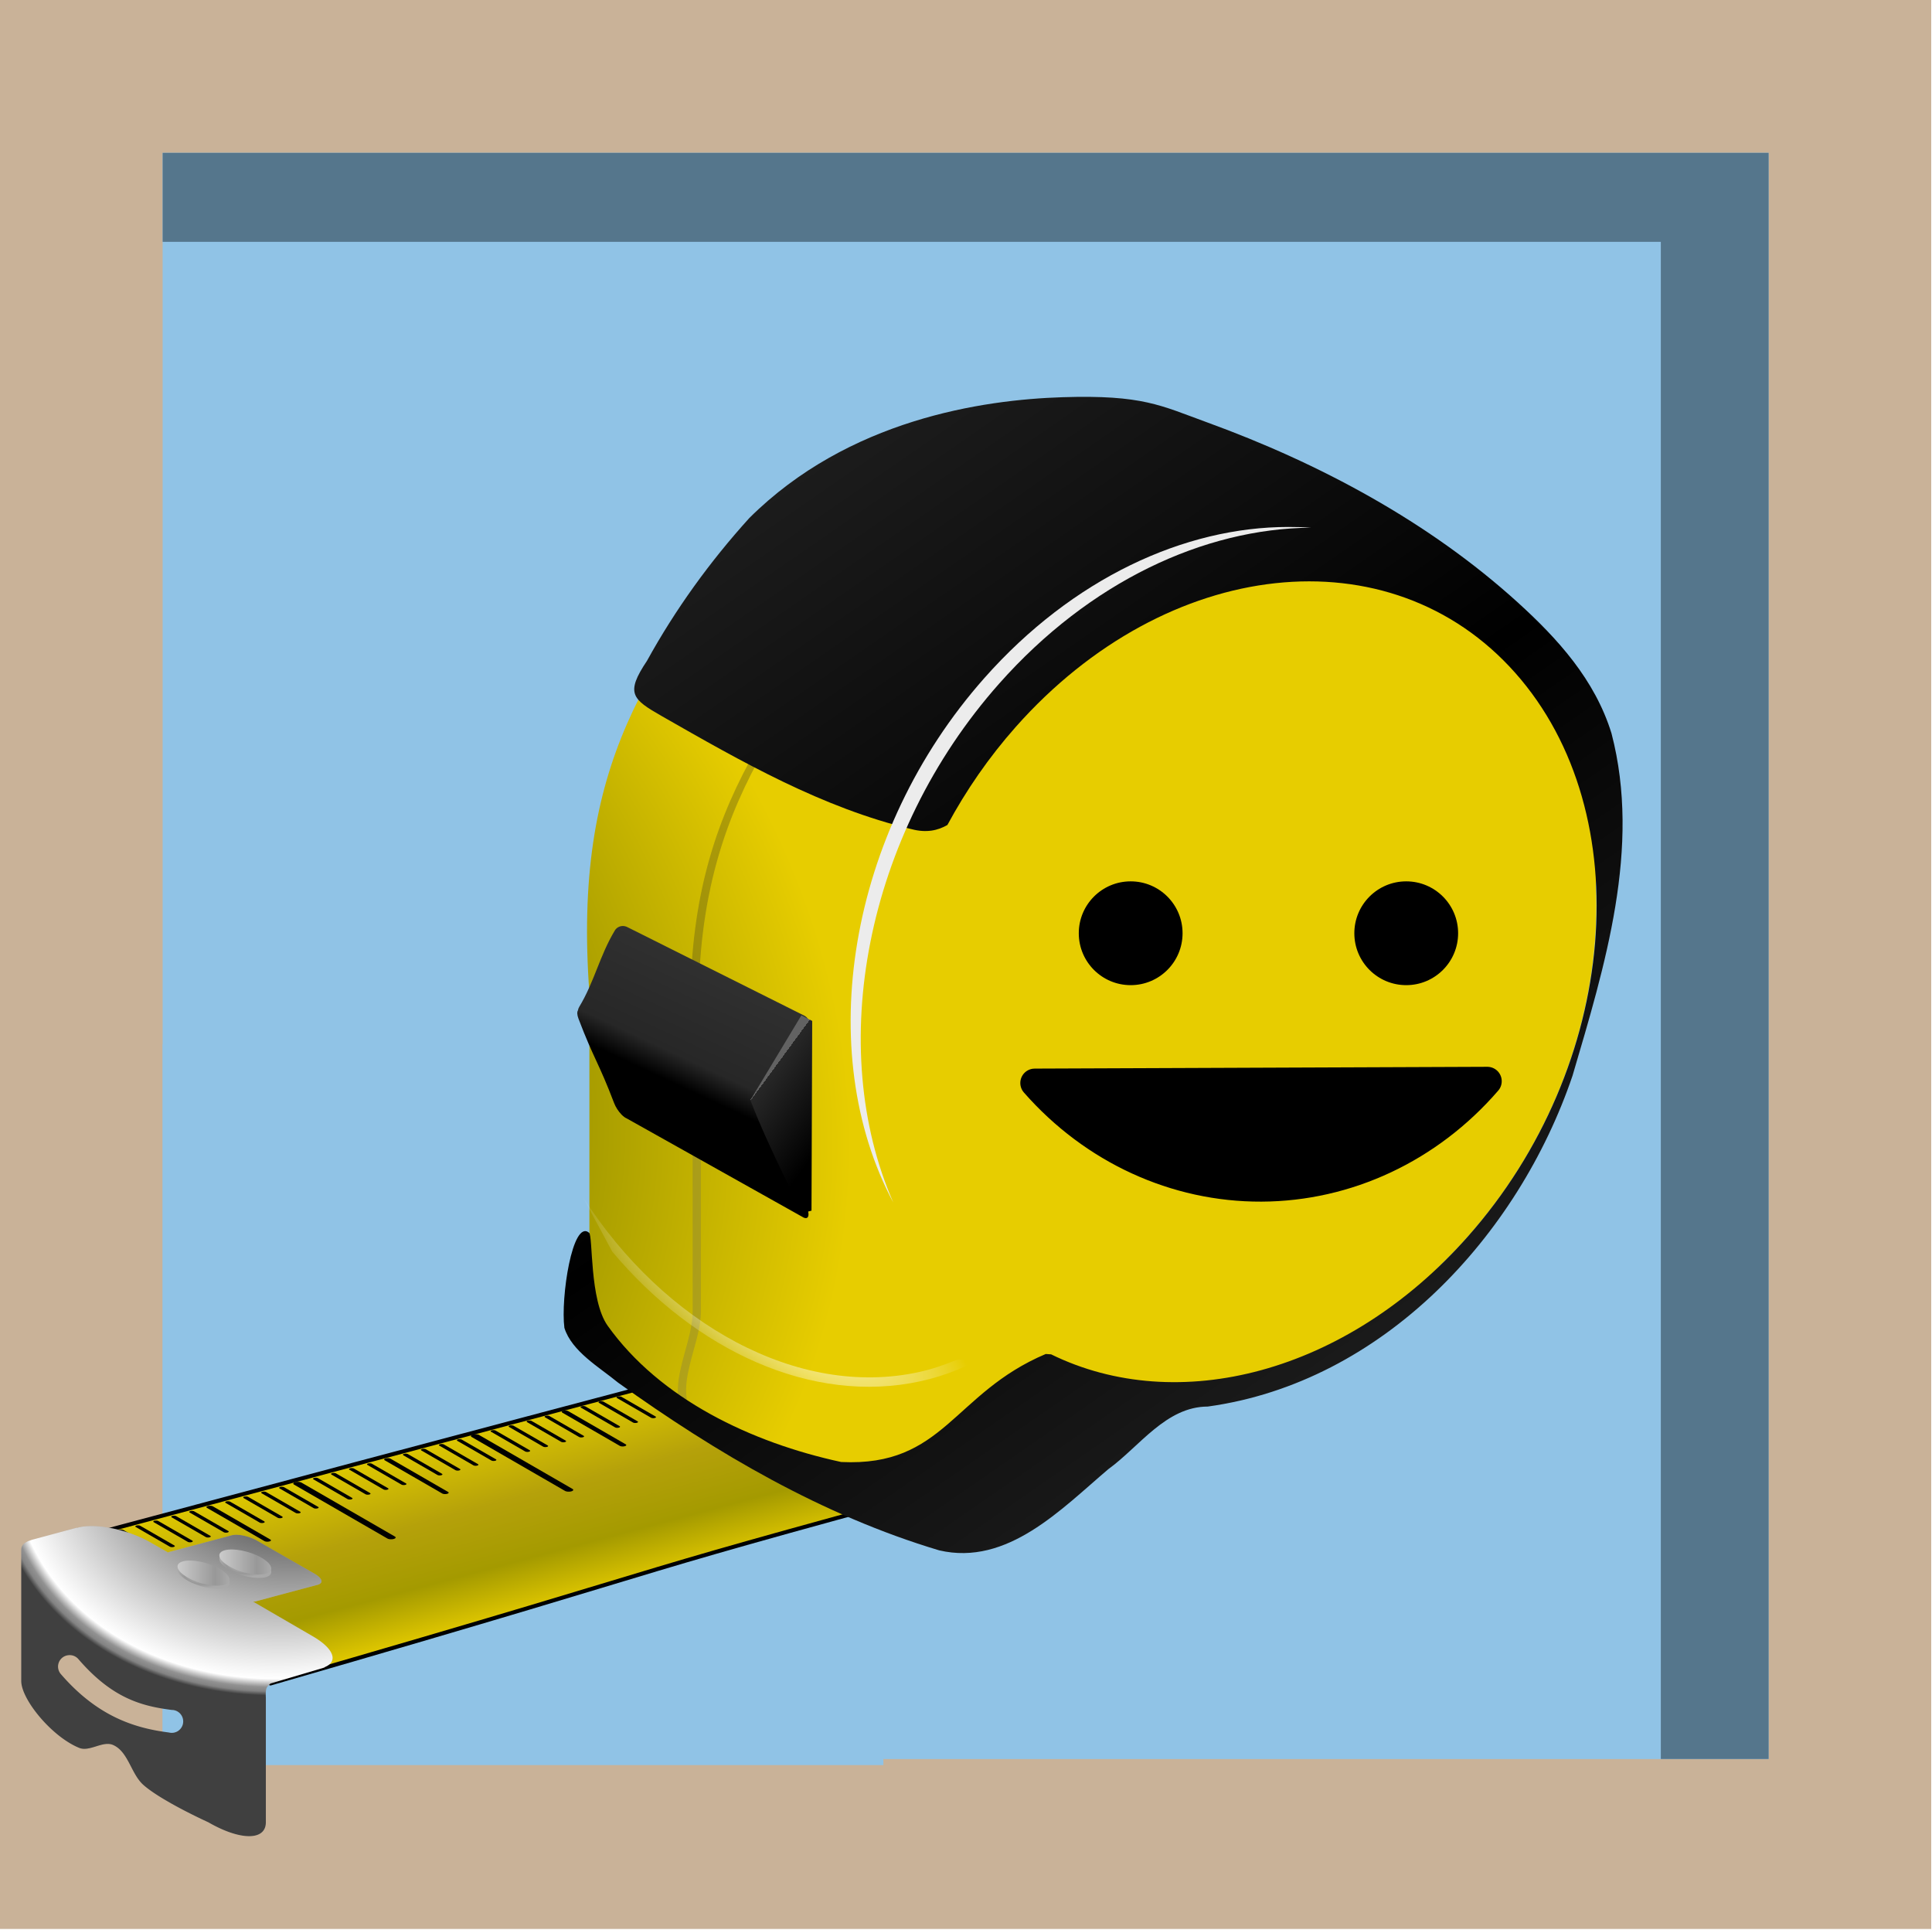 <?xml version="1.0" encoding="UTF-8" standalone="no"?>
<svg
   width="200"
   height="199.733"
   viewBox="0 0 200 199.733"
   version="1.1"
   xml:space="preserve"
   style="clip-rule:evenodd;fill-rule:evenodd;stroke-linejoin:round;stroke-miterlimit:1.414"
   id="svg12"
   sodipodi:docname="painless-panes-logo.svg"
   inkscape:version="1.3 (1:1.3+202307231459+0e150ed6c4)"
   xmlns:inkscape="http://www.inkscape.org/namespaces/inkscape"
   xmlns:sodipodi="http://sodipodi.sourceforge.net/DTD/sodipodi-0.dtd"
   xmlns:xlink="http://www.w3.org/1999/xlink"
   xmlns="http://www.w3.org/2000/svg"
   xmlns:svg="http://www.w3.org/2000/svg"><defs
   id="defs12"><linearGradient
   id="linearGradient2261"
   inkscape:collect="always"><stop
     id="stop2263"
     style="stop-color:#ffffff"
     offset="0" /><stop
     id="stop2265"
     style="stop-color:#ffffff;stop-opacity:0"
     offset="1" /></linearGradient>&#10;        &#10;    &#10;            &#10;            &#10;        &#10;                &#10;                &#10;                &#10;                &#10;                &#10;            &#10;                &#10;                &#10;                &#10;                &#10;                &#10;            &#10;                    &#10;                &#10;                    &#10;                &#10;                    &#10;                &#10;                    &#10;                &#10;                    &#10;                &#10;                    &#10;                &#10;                    &#10;                &#10;                    &#10;                <linearGradient
   id="linearGradient5539"><stop
     id="stop5541"
     style="stop-color:#000000"
     offset="0" /><stop
     id="stop5549"
     style="stop-color:#272727"
     offset="1" /><stop
     id="stop5543"
     style="stop-color:#626262"
     offset="1" /></linearGradient><linearGradient
   id="linearGradient4784"><stop
     id="stop4786"
     style="stop-color:#cccccc"
     offset="0" /><stop
     id="stop4792"
     style="stop-color:#989898"
     offset=".726" /><stop
     id="stop4788"
     style="stop-color:#a9a9a9"
     offset="1" /></linearGradient><linearGradient
   id="linearGradient4642"><stop
     id="stop4644"
     style="stop-color:#000000"
     offset="0" /><stop
     id="stop4650"
     style="stop-color:#ffffff"
     offset=".936" /><stop
     id="stop6010"
     style="stop-color:#929292"
     offset=".968" /><stop
     id="stop6012"
     style="stop-color:#838383"
     offset=".984" /><stop
     id="stop4646"
     style="stop-color:#404040"
     offset="1" /></linearGradient><filter
   id="filter7092"
   inkscape:collect="always"
   color-interpolation-filters="sRGB"
   x="-0.013"
   y="-0.011"
   width="1.026"
   height="1.022"><feGaussianBlur
     id="feGaussianBlur7094"
     stdDeviation="0.506"
     inkscape:collect="always" /></filter><filter
   id="filter9916"
   inkscape:collect="always"
   color-interpolation-filters="sRGB"
   x="-0.017"
   y="-0.009"
   width="1.033"
   height="1.019"><feGaussianBlur
     id="feGaussianBlur9918"
     stdDeviation="0.324"
     inkscape:collect="always" /></filter><filter
   id="filter9928"
   inkscape:collect="always"
   color-interpolation-filters="sRGB"
   x="-0.051"
   y="-0.015"
   width="1.102"
   height="1.031"><feGaussianBlur
     id="feGaussianBlur9930"
     stdDeviation="0.262"
     inkscape:collect="always" /></filter><filter
   id="filter4669"
   height="1.09"
   width="1.299"
   color-interpolation-filters="sRGB"
   y="-0.045"
   x="-0.149"
   inkscape:collect="always"><feGaussianBlur
     id="feGaussianBlur4671"
     stdDeviation="0.849"
     inkscape:collect="always" /></filter><filter
   id="filter4694"
   inkscape:collect="always"
   color-interpolation-filters="sRGB"
   x="-0.075"
   y="-0.051"
   width="1.151"
   height="1.103"><feGaussianBlur
     id="feGaussianBlur4696"
     stdDeviation="1.262"
     inkscape:collect="always" /></filter><linearGradient
   id="linearGradient6478"
   y2="408.53"
   gradientUnits="userSpaceOnUse"
   x2="86.029"
   gradientTransform="matrix(1.071,-0.287,1.358,0.784,-713.018,-569.966)"
   y1="372.45"
   x1="86.029"
   inkscape:collect="always"><stop
     id="stop5435"
     style="stop-color:#dec800"
     offset="0" /><stop
     id="stop4732"
     style="stop-color:#b5a10a"
     offset=".386" /><stop
     id="stop5437"
     style="stop-color:#a49a00"
     offset=".703" /><stop
     id="stop4730"
     style="stop-color:#e7cd00"
     offset="1" /></linearGradient><linearGradient
   id="linearGradient6480"
   y2="250.54"
   xlink:href="#linearGradient4642"
   spreadMethod="reflect"
   gradientUnits="userSpaceOnUse"
   x2="65.686"
   y1="242.81"
   x1="180.29"
   inkscape:collect="always"
   gradientTransform="matrix(2.361,0,0,2.361,-304.06,-867.972)" /><radialGradient
   id="radialGradient6482"
   xlink:href="#linearGradient4642"
   gradientUnits="userSpaceOnUse"
   cy="871.33"
   cx="-56.265"
   gradientTransform="matrix(2.194,-0.594,0.479,1.77,-396.987,-1891.124)"
   r="28.986"
   inkscape:collect="always" /><radialGradient
   id="radialGradient6484"
   xlink:href="#linearGradient4784"
   gradientUnits="userSpaceOnUse"
   cy="904.6"
   cx="-55.662"
   gradientTransform="matrix(1.108,0,0,0.535,-54.34,-772.344)"
   r="4.836"
   inkscape:collect="always" /><radialGradient
   id="radialGradient6486"
   xlink:href="#linearGradient4784"
   gradientUnits="userSpaceOnUse"
   cy="906.61"
   cx="-63.44"
   gradientTransform="matrix(1.108,0,0,0.535,-54.34,-771.191)"
   r="4.836"
   inkscape:collect="always" /><linearGradient
   id="linearGradient6488"
   y2="903.97"
   xlink:href="#linearGradient4784"
   gradientUnits="userSpaceOnUse"
   x2="-50.826"
   gradientTransform="matrix(1.108,0,0,1.108,-54.34,-1290.909)"
   y1="903.97"
   x1="-60.498"
   inkscape:collect="always" /><linearGradient
   id="linearGradient6490"
   y2="906.03"
   xlink:href="#linearGradient4784"
   gradientUnits="userSpaceOnUse"
   x2="-58.604"
   gradientTransform="matrix(1.108,0,0,1.108,-54.34,-1290.909)"
   y1="906.03"
   x1="-68.276"
   inkscape:collect="always" /><radialGradient
   id="radialGradient6492"
   gradientUnits="userSpaceOnUse"
   cy="121.69"
   cx="447.29"
   gradientTransform="matrix(4.12,1.292,-1.076,3.432,-1750.385,-1424.866)"
   r="44.789"
   inkscape:collect="always"><stop
     id="stop4825"
     style="stop-color:#dec800"
     offset="0" /><stop
     id="stop4827"
     style="stop-color:#b5a10a"
     offset=".57" /><stop
     id="stop4829"
     style="stop-color:#a49a00"
     offset=".7" /><stop
     id="stop4831"
     style="stop-color:#e7cd00"
     offset="1" /></radialGradient><radialGradient
   id="radialGradient6494"
   xlink:href="#linearGradient5539"
   gradientUnits="userSpaceOnUse"
   cy="92.354"
   cx="512.92"
   gradientTransform="matrix(1,0,0,1.75,0,-69.303)"
   r="24.127"
   inkscape:collect="always" /><linearGradient
   id="linearGradient6496"
   y2="611.02"
   xlink:href="#linearGradient5539"
   spreadMethod="reflect"
   gradientUnits="userSpaceOnUse"
   x2="1078.3"
   gradientTransform="matrix(1.03,0,0,1.019,-703.172,-1035.411)"
   y1="487.27"
   x1="991.68"
   inkscape:collect="always" /><linearGradient
   id="linearGradient6498"
   y2="466.42"
   gradientUnits="userSpaceOnUse"
   x2="1036.7"
   gradientTransform="matrix(1.03,0,0,1.019,-703.172,-1035.411)"
   y1="305.49"
   x1="964.84"
   inkscape:collect="always"><stop
     id="stop7037"
     style="stop-color:#000000;stop-opacity:0"
     offset="0" /><stop
     id="stop7039"
     style="stop-color:#000000;stop-opacity:0"
     offset="1" /></linearGradient><linearGradient
   id="linearGradient6502"
   y2="569.43"
   gradientUnits="userSpaceOnUse"
   x2="802.36"
   gradientTransform="matrix(1.04,0,0,1.004,-708.367,-1026.946)"
   y1="597.5"
   x1="788.83"
   inkscape:collect="always"><stop
     id="stop7938"
     style="stop-color:#000000"
     offset="0" /><stop
     id="stop7940"
     style="stop-color:#272727"
     offset=".18" /><stop
     id="stop7942"
     style="stop-color:#333333"
     offset="1" /></linearGradient><linearGradient
   id="linearGradient6504"
   y2="598.14"
   xlink:href="#linearGradient5539"
   gradientUnits="userSpaceOnUse"
   x2="813.47"
   gradientTransform="matrix(1.303,0,0,1.303,-247.31,-183.87)"
   y1="605.56"
   x1="823.94"
   inkscape:collect="always" /><radialGradient
   id="radialGradient6512"
   xlink:href="#linearGradient2261"
   gradientUnits="userSpaceOnUse"
   cy="128.22"
   cx="499.13"
   gradientTransform="matrix(1,0,0,2.789,0,-229.35)"
   r="8.851"
   inkscape:collect="always" /></defs><sodipodi:namedview
   id="namedview12"
   pagecolor="#ffffff"
   bordercolor="#999999"
   borderopacity="1"
   inkscape:showpageshadow="0"
   inkscape:pageopacity="0"
   inkscape:pagecheckerboard="0"
   inkscape:deskcolor="#d1d1d1"
   inkscape:zoom="3.4539683"
   inkscape:cx="112.47932"
   inkscape:cy="100.46415"
   inkscape:window-width="1850"
   inkscape:window-height="1016"
   inkscape:window-x="0"
   inkscape:window-y="0"
   inkscape:window-maximized="1"
   inkscape:current-layer="svg12" />&#10;    &#10;<g
   id="g1"
   transform="scale(0.196)"><rect
     x="0"
     y="0"
     width="1019.993"
     height="1018.631"
     style="fill:#c9b298;stroke-width:36.23"
     id="rect1" /><rect
     x="85.912"
     y="551.432"
     width="380.658"
     height="380.666"
     style="fill:#90c3e6;stroke-width:13.53"
     id="rect3" /><rect
     x="85.895"
     y="80.694"
     width="848.204"
     height="848.221"
     style="fill:#90c3e6;stroke-width:30.149"
     id="rect6" /><path
     d="M 934.113,928.877 H 877.184 V 127.705 H 85.914 V 80.711 H 934.113 Z"
     style="fill:#55768c;stroke-width:32.571"
     id="path7"
     sodipodi:nodetypes="ccccccc" /><g
     id="g31"
     transform="matrix(1.521,0,0,1.521,-52.704,1890.451)"><g
       id="g34"
       transform="matrix(1.683,0,0,1.683,74.023,-150.91)"><path
         id="path11969"
         style="color:#000000;fill:url(#linearGradient6478);stroke:#000000;stroke-width:0.824"
         inkscape:connector-curvature="0"
         d="m 192.806,-384.754 c -116.467,30.995 -92.001,24.306 -208.425,55.463 16.004,9.261 31.936,18.65 48.036,27.744 100.138,-28.936 59.727,-18.842 160.374,-45.945 0.009,-12.416 -0.019,-24.87 0.014,-37.262 z"
         sodipodi:nodetypes="scccss" /><g
         id="g7429"
         transform="matrix(-2.026,0.543,-1.358,-0.784,876.792,-162.885)"><path
           id="path7431"
           style="fill:none;stroke:#000000;stroke-width:0.459;stroke-linecap:round;stroke-linejoin:round"
           d="m 184.807,347.358 v 5.177"
           inkscape:connector-curvature="0"
           inkscape:original-d="m 184.80654,347.35822 v 5.1767" /><path
           id="path7433"
           style="fill:none;stroke:#000000;stroke-width:0.459;stroke-linecap:round;stroke-linejoin:round"
           d="m 181.144,347.358 v 5.177"
           inkscape:connector-curvature="0"
           inkscape:original-d="m 181.14425,347.35822 v 5.1767" /><path
           id="path7435"
           style="fill:none;stroke:#000000;stroke-width:0.459;stroke-linecap:round;stroke-linejoin:round"
           d="m 192.131,347.358 v 5.177"
           inkscape:connector-curvature="0"
           inkscape:original-d="m 192.13113,347.35822 v 5.1767" /><path
           id="path7437"
           style="fill:none;stroke:#000000;stroke-width:0.76;stroke-linecap:round;stroke-linejoin:round"
           d="m 195.793,338.346 v 14.189"
           inkscape:connector-curvature="0"
           inkscape:original-d="m 195.79342,338.34621 v 14.18871" /><path
           id="path7439"
           style="fill:none;stroke:#000000;stroke-width:0.459;stroke-linecap:round;stroke-linejoin:round"
           d="m 190.3,347.358 v 5.177"
           inkscape:connector-curvature="0"
           inkscape:original-d="m 190.29998,347.35822 v 5.1767" /><path
           id="path7441"
           style="fill:none;stroke:#000000;stroke-width:0.459;stroke-linecap:round;stroke-linejoin:round"
           d="m 193.962,347.358 v 5.177"
           inkscape:connector-curvature="0"
           inkscape:original-d="m 193.96227,347.35822 v 5.1767" /><path
           id="path7443"
           style="fill:none;stroke:#000000;stroke-width:0.459;stroke-linecap:round;stroke-linejoin:round"
           d="m 182.975,347.358 v 5.177"
           inkscape:connector-curvature="0"
           inkscape:original-d="m 182.9754,347.35822 v 5.1767" /><path
           id="path7445"
           style="fill:none;stroke:#000000;stroke-width:0.459;stroke-linecap:round;stroke-linejoin:round"
           d="m 188.469,347.358 v 5.177"
           inkscape:connector-curvature="0"
           inkscape:original-d="m 188.46884,347.35822 v 5.1767" /><path
           id="path7447"
           style="fill:none;stroke:#000000;stroke-width:0.459;stroke-linecap:round;stroke-linejoin:round"
           d="m 179.313,347.358 v 5.177"
           inkscape:connector-curvature="0"
           inkscape:original-d="m 179.31311,347.35822 v 5.1767" /><path
           id="path7449"
           style="fill:none;stroke:#000000;stroke-width:0.596;stroke-linecap:round;stroke-linejoin:round"
           d="m 186.638,343.801 v 8.734"
           inkscape:connector-curvature="0"
           inkscape:original-d="m 186.63769,343.80126 v 8.73366" /></g><g
         id="g7495"
         transform="matrix(-2.026,0.543,-1.358,-0.784,950.107,-182.53)"><path
           id="path7497"
           style="fill:none;stroke:#000000;stroke-width:0.459;stroke-linecap:round;stroke-linejoin:round"
           d="m 184.807,347.358 v 5.177"
           inkscape:connector-curvature="0"
           inkscape:original-d="m 184.80654,347.35822 v 5.1767" /><path
           id="path7499"
           style="fill:none;stroke:#000000;stroke-width:0.459;stroke-linecap:round;stroke-linejoin:round"
           d="m 181.144,347.358 v 5.177"
           inkscape:connector-curvature="0"
           inkscape:original-d="m 181.14425,347.35822 v 5.1767" /><path
           id="path7501"
           style="fill:none;stroke:#000000;stroke-width:0.459;stroke-linecap:round;stroke-linejoin:round"
           d="m 192.131,347.358 v 5.177"
           inkscape:connector-curvature="0"
           inkscape:original-d="m 192.13113,347.35822 v 5.1767" /><path
           id="path7503"
           style="fill:none;stroke:#000000;stroke-width:0.76;stroke-linecap:round;stroke-linejoin:round"
           d="m 195.793,338.346 v 14.189"
           inkscape:connector-curvature="0"
           inkscape:original-d="m 195.79342,338.34621 v 14.18871" /><path
           id="path7505"
           style="fill:none;stroke:#000000;stroke-width:0.459;stroke-linecap:round;stroke-linejoin:round"
           d="m 190.3,347.358 v 5.177"
           inkscape:connector-curvature="0"
           inkscape:original-d="m 190.29998,347.35822 v 5.1767" /><path
           id="path7507"
           style="fill:none;stroke:#000000;stroke-width:0.459;stroke-linecap:round;stroke-linejoin:round"
           d="m 193.962,347.358 v 5.177"
           inkscape:connector-curvature="0"
           inkscape:original-d="m 193.96227,347.35822 v 5.1767" /><path
           id="path7509"
           style="fill:none;stroke:#000000;stroke-width:0.459;stroke-linecap:round;stroke-linejoin:round"
           d="m 182.975,347.358 v 5.177"
           inkscape:connector-curvature="0"
           inkscape:original-d="m 182.9754,347.35822 v 5.1767" /><path
           id="path7511"
           style="fill:none;stroke:#000000;stroke-width:0.459;stroke-linecap:round;stroke-linejoin:round"
           d="m 188.469,347.358 v 5.177"
           inkscape:connector-curvature="0"
           inkscape:original-d="m 188.46884,347.35822 v 5.1767" /><path
           id="path7513"
           style="fill:none;stroke:#000000;stroke-width:0.459;stroke-linecap:round;stroke-linejoin:round"
           d="m 179.313,347.358 v 5.177"
           inkscape:connector-curvature="0"
           inkscape:original-d="m 179.31311,347.35822 v 5.1767" /><path
           id="path7515"
           style="fill:none;stroke:#000000;stroke-width:0.596;stroke-linecap:round;stroke-linejoin:round"
           d="m 186.638,343.801 v 8.734"
           inkscape:connector-curvature="0"
           inkscape:original-d="m 186.63769,343.80126 v 8.73366" /></g><g
         id="g7517"
         transform="matrix(-2.026,0.543,-1.358,-0.784,913.461,-172.707)"><path
           id="path7519"
           style="fill:none;stroke:#000000;stroke-width:0.459;stroke-linecap:round;stroke-linejoin:round"
           d="m 184.807,347.358 v 5.177"
           inkscape:connector-curvature="0"
           inkscape:original-d="m 184.80654,347.35822 v 5.1767" /><path
           id="path7521"
           style="fill:none;stroke:#000000;stroke-width:0.459;stroke-linecap:round;stroke-linejoin:round"
           d="m 181.144,347.358 v 5.177"
           inkscape:connector-curvature="0"
           inkscape:original-d="m 181.14425,347.35822 v 5.1767" /><path
           id="path7523"
           style="fill:none;stroke:#000000;stroke-width:0.459;stroke-linecap:round;stroke-linejoin:round"
           d="m 192.131,347.358 v 5.177"
           inkscape:connector-curvature="0"
           inkscape:original-d="m 192.13113,347.35822 v 5.1767" /><path
           id="path7525"
           style="fill:none;stroke:#000000;stroke-width:0.76;stroke-linecap:round;stroke-linejoin:round"
           d="m 195.793,338.346 v 14.189"
           inkscape:connector-curvature="0"
           inkscape:original-d="m 195.79342,338.34621 v 14.18871" /><path
           id="path7527"
           style="fill:none;stroke:#000000;stroke-width:0.459;stroke-linecap:round;stroke-linejoin:round"
           d="m 190.3,347.358 v 5.177"
           inkscape:connector-curvature="0"
           inkscape:original-d="m 190.29998,347.35822 v 5.1767" /><path
           id="path7529"
           style="fill:none;stroke:#000000;stroke-width:0.459;stroke-linecap:round;stroke-linejoin:round"
           d="m 193.962,347.358 v 5.177"
           inkscape:connector-curvature="0"
           inkscape:original-d="m 193.96227,347.35822 v 5.1767" /><path
           id="path7531"
           style="fill:none;stroke:#000000;stroke-width:0.459;stroke-linecap:round;stroke-linejoin:round"
           d="m 182.975,347.358 v 5.177"
           inkscape:connector-curvature="0"
           inkscape:original-d="m 182.9754,347.35822 v 5.1767" /><path
           id="path7533"
           style="fill:none;stroke:#000000;stroke-width:0.459;stroke-linecap:round;stroke-linejoin:round"
           d="m 188.469,347.358 v 5.177"
           inkscape:connector-curvature="0"
           inkscape:original-d="m 188.46884,347.35822 v 5.1767" /><path
           id="path7535"
           style="fill:none;stroke:#000000;stroke-width:0.459;stroke-linecap:round;stroke-linejoin:round"
           d="m 179.313,347.358 v 5.177"
           inkscape:connector-curvature="0"
           inkscape:original-d="m 179.31311,347.35822 v 5.1767" /><path
           id="path7537"
           style="fill:none;stroke:#000000;stroke-width:0.596;stroke-linecap:round;stroke-linejoin:round"
           d="m 186.638,343.801 v 8.734"
           inkscape:connector-curvature="0"
           inkscape:original-d="m 186.63769,343.80126 v 8.73366" /></g><path
         id="path9202"
         d="m 165.038,-352.476 c -0.744,0.088 -1.371,0.105 -1.88,0.048 -0.506,-0.059 -0.896,-0.168 -1.17,-0.326 -0.467,-0.27 -0.533,-0.579 -0.197,-0.927 0.342,-0.349 1.106,-0.683 2.293,-1.001 1.176,-0.315 2.239,-0.471 3.191,-0.468 0.957,0.001 1.67,0.137 2.137,0.407 0.291,0.168 0.401,0.358 0.331,0.569 -0.073,0.21 -0.32,0.422 -0.74,0.635 0.826,-0.103 1.55,-0.125 2.172,-0.065 0.628,0.058 1.117,0.188 1.468,0.391 0.579,0.334 0.683,0.703 0.314,1.108 -0.364,0.403 -1.15,0.767 -2.359,1.091 -1.125,0.301 -2.211,0.466 -3.258,0.494 -1.236,0.033 -2.163,-0.129 -2.778,-0.484 -0.339,-0.196 -0.484,-0.42 -0.434,-0.671 0.047,-0.253 0.351,-0.52 0.911,-0.801 m -0.72,-0.83 c 0.239,0.138 0.558,0.211 0.957,0.217 0.404,0.005 0.828,-0.052 1.272,-0.171 0.45,-0.121 0.743,-0.256 0.879,-0.405 0.133,-0.151 0.08,-0.296 -0.159,-0.434 -0.225,-0.13 -0.54,-0.197 -0.944,-0.202 -0.401,-0.007 -0.821,0.046 -1.26,0.164 -0.456,0.122 -0.75,0.259 -0.883,0.41 -0.133,0.151 -0.087,0.292 0.138,0.422 m 2.465,1.609 c 0.331,0.191 0.754,0.295 1.272,0.313 0.523,0.017 1.034,-0.042 1.535,-0.176 0.489,-0.131 0.806,-0.291 0.95,-0.479 0.141,-0.19 0.043,-0.381 -0.293,-0.576 -0.294,-0.17 -0.692,-0.262 -1.195,-0.276 -0.506,-0.017 -1.009,0.043 -1.51,0.177 -0.579,0.155 -0.911,0.33 -0.996,0.523 -0.079,0.192 -9e-5,0.357 0.236,0.493"
         style="fill:#000000;stroke-width:2.361"
         inkscape:connector-curvature="0" /><g
         id="g7583"
         transform="matrix(-2.026,0.543,-1.358,-0.784,1011.998,-199.731)"><path
           id="path7585"
           style="fill:none;stroke:#000000;stroke-width:0.459;stroke-linecap:round;stroke-linejoin:round"
           d="m 184.807,347.358 v 5.177"
           inkscape:connector-curvature="0"
           inkscape:original-d="m 184.80654,347.35822 v 5.1767" /><path
           id="path7587"
           style="fill:none;stroke:#000000;stroke-width:0.459;stroke-linecap:round;stroke-linejoin:round"
           d="m 181.144,347.358 v 5.177"
           inkscape:connector-curvature="0"
           inkscape:original-d="m 181.14425,347.35822 v 5.1767" /><path
           id="path7589"
           style="fill:none;stroke:#000000;stroke-width:0.459;stroke-linecap:round;stroke-linejoin:round"
           d="m 192.131,347.358 v 5.177"
           inkscape:connector-curvature="0"
           inkscape:original-d="m 192.13113,347.35822 v 5.1767" /><path
           id="path7591"
           style="fill:none;stroke:#000000;stroke-width:0.76;stroke-linecap:round;stroke-linejoin:round"
           d="m 195.793,338.346 v 14.189"
           inkscape:connector-curvature="0"
           inkscape:original-d="m 195.79342,338.34621 v 14.18871" /><path
           id="path7593"
           style="fill:none;stroke:#000000;stroke-width:0.459;stroke-linecap:round;stroke-linejoin:round"
           d="m 190.3,347.358 v 5.177"
           inkscape:connector-curvature="0"
           inkscape:original-d="m 190.29998,347.35822 v 5.1767" /><path
           id="path7595"
           style="fill:none;stroke:#000000;stroke-width:0.459;stroke-linecap:round;stroke-linejoin:round"
           d="m 193.962,347.358 v 5.177"
           inkscape:connector-curvature="0"
           inkscape:original-d="m 193.96227,347.35822 v 5.1767" /><path
           id="path7597"
           style="fill:none;stroke:#000000;stroke-width:0.459;stroke-linecap:round;stroke-linejoin:round"
           d="m 182.975,347.358 v 5.177"
           inkscape:connector-curvature="0"
           inkscape:original-d="m 182.9754,347.35822 v 5.1767" /><path
           id="path7599"
           style="fill:none;stroke:#000000;stroke-width:0.459;stroke-linecap:round;stroke-linejoin:round"
           d="m 188.469,347.358 v 5.177"
           inkscape:connector-curvature="0"
           inkscape:original-d="m 188.46884,347.35822 v 5.1767" /><path
           id="path7601"
           style="fill:none;stroke:#000000;stroke-width:0.459;stroke-linecap:round;stroke-linejoin:round"
           d="m 179.313,347.358 v 5.177"
           inkscape:connector-curvature="0"
           inkscape:original-d="m 179.31311,347.35822 v 5.1767" /><path
           id="path7603"
           style="fill:none;stroke:#000000;stroke-width:0.596;stroke-linecap:round;stroke-linejoin:round"
           d="m 186.638,343.801 v 8.734"
           inkscape:connector-curvature="0"
           inkscape:original-d="m 186.63769,343.80126 v 8.73366" /></g><g
         id="g33"
         transform="translate(143.25,-37.733)"><path
           id="path6014"
           style="color:#000000;opacity:0.181;fill:url(#linearGradient6480);stroke-width:2.361"
           inkscape:label="#ccc"
           inkscape:connector-curvature="0"
           d="m -147.284,-296.28 c -1.217,-0.034 -2.329,0.049 -3.247,0.295 l -0.148,0.074 c -0.013,-0.009 0.013,-0.065 0,-0.074 l -9.297,2.509 c -0.23,0.061 -0.395,0.145 -0.59,0.221 h -0.074 c -1.644,0.679 -1.628,1.427 -1.623,2.214 v 26.71 c 0,3.824 6.314,11.504 11.954,13.798 2.163,0.88 4.875,-1.538 7.01,-0.59 3.162,1.404 3.673,5.981 6.272,8.264 3.842,3.375 13.355,7.674 13.355,7.674 6.627,3.825 11.88,3.824 11.88,0 v -25.751 c 0,0 -0.095,-1.327 0.148,-1.918 0.165,-0.403 0.812,-0.959 0.812,-0.959 l 10.478,-3.099 c 0.23,-0.061 0.469,-0.145 0.664,-0.221 0.027,-0.009 0.048,-0.065 0.074,-0.074 2.827,-1.163 1.817,-3.848 -2.509,-6.346 l -12.323,-7.157 c 0.096,-0.007 0.206,0.014 0.295,0 h 0.074 l 12.987,-3.468 c 0.093,-0.024 0.145,-0.042 0.221,-0.074 0.992,-0.409 0.638,-1.334 -0.885,-2.214 l -11.806,-6.788 c -1.532,-0.885 -3.683,-1.403 -5.018,-1.181 h -0.074 l -12.987,3.468 c -0.093,0.024 -0.145,0.043 -0.221,0.074 -0.043,0.017 -0.035,0.054 -0.074,0.074 l -3.615,-2.066 c -3.492,-2.016 -8.082,-3.297 -11.732,-3.394 z m -5.46,26.637 a 2.361,2.361 0 0 1 0.148,0 2.361,2.361 0 0 1 0.074,0 2.361,2.361 0 0 1 0.148,0 2.361,2.361 0 0 1 0.074,0 2.361,2.361 0 0 1 0.148,0 2.361,2.361 0 0 1 0.074,0 2.361,2.361 0 0 1 1.254,0.443 2.361,2.361 0 0 1 0.221,0.148 2.361,2.361 0 0 1 0,0.074 2.361,2.361 0 0 1 0.148,0.148 c 0.856,0.992 1.751,1.922 2.583,2.73 0.831,0.809 1.623,1.494 2.435,2.14 0.812,0.645 1.564,1.194 2.361,1.697 1.611,1.022 3.211,1.795 4.796,2.361 0.785,0.28 1.501,0.464 2.287,0.664 1.595,0.41 3.162,0.679 4.796,0.885 a 2.361,2.361 0 0 1 0.221,0 2.361,2.361 0 0 1 0.221,0.074 2.361,2.361 0 0 1 0.221,0 2.361,2.361 0 0 1 0.221,0.148 2.361,2.361 0 0 1 1.254,1.033 2.361,2.361 0 0 1 0,0.074 2.361,2.361 0 0 1 0.221,0.59 2.361,2.361 0 0 1 0,0.074 2.361,2.361 0 0 1 -0.074,0.885 2.361,2.361 0 0 1 -0.148,0.443 2.361,2.361 0 0 1 -0.074,0.221 2.361,2.361 0 0 1 -0.148,0.221 2.361,2.361 0 0 1 -0.295,0.369 2.361,2.361 0 0 1 -0.443,0.221 2.361,2.361 0 0 1 -0.369,0.221 2.361,2.361 0 0 1 -0.664,0.148 2.361,2.361 0 0 1 -0.074,0 2.361,2.361 0 0 1 -0.148,0 2.361,2.361 0 0 1 -0.517,-0.074 c -1.596,-0.201 -3.205,-0.469 -4.87,-0.885 -0.151,-0.037 -0.291,-0.108 -0.443,-0.148 -0.022,-0.005 -0.052,0.007 -0.074,0 -0.912,-0.242 -1.803,-0.475 -2.73,-0.812 -3.708,-1.346 -7.491,-3.533 -11.289,-7.157 -0.95,-0.906 -1.932,-1.929 -2.878,-3.025 a 2.361,2.361 0 0 1 -0.148,-0.148 2.361,2.361 0 0 1 -0.074,-0.148 2.361,2.361 0 0 1 -0.074,-0.074 2.361,2.361 0 0 1 0,-0.074 2.361,2.361 0 0 1 -0.074,-0.148 2.361,2.361 0 0 1 -0.074,-0.148 2.361,2.361 0 0 1 0,-0.074 2.361,2.361 0 0 1 -0.074,-0.148 2.361,2.361 0 0 1 0,-0.074 2.361,2.361 0 0 1 0,-0.148 2.361,2.361 0 0 1 -0.074,-0.074 2.361,2.361 0 0 1 0,-0.148 2.361,2.361 0 0 1 0,-0.074 2.361,2.361 0 0 1 0,-0.221 2.361,2.361 0 0 1 0,-0.074 2.361,2.361 0 0 1 0.074,-0.369 2.361,2.361 0 0 1 0,-0.074 2.361,2.361 0 0 1 0.074,-0.148 2.361,2.361 0 0 1 0,-0.074 2.361,2.361 0 0 1 0.074,-0.148 2.361,2.361 0 0 1 0,-0.074 2.361,2.361 0 0 1 0.148,-0.148 2.361,2.361 0 0 1 0,-0.074 2.361,2.361 0 0 1 0.148,-0.074 2.361,2.361 0 0 1 0,-0.074 2.361,2.361 0 0 1 0.148,-0.148 2.361,2.361 0 0 1 0,-0.074 2.361,2.361 0 0 1 0.148,-0.074 2.361,2.361 0 0 1 0.221,-0.221 2.361,2.361 0 0 1 0.074,-0.074 2.361,2.361 0 0 1 0.221,-0.074 2.361,2.361 0 0 1 0.074,0 2.361,2.361 0 0 1 0.074,-0.074 2.361,2.361 0 0 1 0.443,-0.148 z" /><path
           id="rect3807"
           style="color:#000000;fill:url(#radialGradient6482);stroke-width:2.361"
           inkscape:connector-curvature="0"
           d="m -147.284,-296.28 c -1.217,-0.034 -2.329,0.049 -3.247,0.295 l -0.148,0.074 c -0.013,-0.009 0.013,-0.065 0,-0.074 l -9.297,2.509 c -0.23,0.061 -0.395,0.145 -0.59,0.221 h -0.074 c -1.644,0.679 -1.628,1.427 -1.623,2.214 v 26.71 c 0,3.824 6.314,11.504 11.954,13.798 2.163,0.88 4.875,-1.538 7.01,-0.59 3.162,1.404 3.673,5.981 6.272,8.264 3.842,3.375 13.355,7.674 13.355,7.674 6.627,3.825 11.88,3.824 11.88,0 v -25.751 c 0,0 -0.095,-1.327 0.148,-1.918 0.165,-0.403 0.812,-0.959 0.812,-0.959 l 10.478,-3.099 c 0.23,-0.061 0.469,-0.145 0.664,-0.221 0.027,-0.009 0.048,-0.065 0.074,-0.074 2.827,-1.163 1.817,-3.848 -2.509,-6.346 l -12.323,-7.157 c 0.096,-0.007 0.206,0.014 0.295,0 h 0.074 l 12.987,-3.468 c 0.093,-0.024 0.145,-0.042 0.221,-0.074 0.992,-0.409 0.638,-1.334 -0.885,-2.214 l -11.806,-6.788 c -1.532,-0.885 -3.683,-1.403 -5.018,-1.181 h -0.074 l -12.987,3.468 c -0.093,0.024 -0.145,0.043 -0.221,0.074 -0.043,0.017 -0.035,0.054 -0.074,0.074 l -3.615,-2.066 c -3.492,-2.016 -8.082,-3.297 -11.732,-3.394 z m -5.313,26.637 a 2.361,2.361 0 0 1 2.14,0.812 c 6.851,7.938 12.816,9.665 19.258,10.478 a 2.361,2.361 0 1 1 -0.59,4.649 c -6.977,-0.88 -14.715,-3.257 -22.284,-12.027 a 2.361,2.361 0 0 1 1.476,-3.911 z" /><path
           id="path4671"
           style="color:#000000;fill:url(#radialGradient6484);stroke-width:2.361"
           inkscape:connector-curvature="0"
           d="m -112.711,-289.055 c 2.325,1.342 2.723,2.828 0.889,3.32 -1.833,0.491 -5.204,-0.199 -7.528,-1.541 -2.325,-1.342 -2.723,-2.828 -0.889,-3.319 1.833,-0.491 5.204,0.199 7.528,1.541 z" /><path
           id="path4674"
           d="m -121.334,-286.835 c 2.325,1.342 2.723,2.828 0.889,3.32 -1.833,0.491 -5.204,-0.199 -7.528,-1.541 -2.325,-1.342 -2.723,-2.828 -0.889,-3.319 1.833,-0.491 5.204,0.199 7.528,1.541 z"
           style="color:#000000;fill:url(#radialGradient6486);stroke-width:2.361"
           inkscape:connector-curvature="0" /><path
           id="path4730"
           d="m -112.711,-289.763 c 2.325,1.342 2.723,2.828 0.889,3.32 -1.833,0.491 -5.204,-0.199 -7.528,-1.541 -2.325,-1.342 -2.723,-2.828 -0.889,-3.32 1.833,-0.491 5.204,0.199 7.528,1.541 z"
           style="color:#000000;fill:url(#linearGradient6488);stroke-width:2.361"
           inkscape:connector-curvature="0" /><path
           id="path4732"
           style="color:#000000;fill:url(#linearGradient6490);stroke-width:2.361"
           inkscape:connector-curvature="0"
           d="m -121.334,-287.473 c 2.325,1.342 2.723,2.828 0.889,3.32 -1.833,0.491 -5.204,-0.199 -7.528,-1.541 -2.325,-1.342 -2.723,-2.828 -0.889,-3.319 1.833,-0.491 5.204,0.199 7.528,1.541 z" /></g><path
         id="path5468"
         style="color:#000000;fill:url(#radialGradient6492);stroke-width:2.361"
         d="m 186.171,-563.064 c -16.947,0.391 -34.736,5.252 -50.544,18.963 -25.744,32.669 -40.865,52.874 -37.411,100.129 v 49.88 c 0,6.942 -6.063,16.402 -1.033,21.472 12.638,12.738 48.978,35.39 73.124,41.911 17.662,4.77 32.618,-18.826 49.217,-28.851 0.021,-0.014 0.052,0.014 0.074,0 18.447,-1.046 37.876,-10.534 53.79,-27.89 0.05,-0.048 0.098,-0.1 0.148,-0.148 2.006,-1.92 4.001,-3.979 5.903,-6.124 18.694,-21.086 27.68,-48.206 26.417,-72.829 0.629,-5.756 0.948,-11.499 0.812,-17.192 -0.338,-14.077 -7.336,-28.209 -16.528,-38.813 -1.218,-1.404 -2.538,-2.731 -3.911,-4.058 -16.828,-9.738 -28.339,-12.483 -45.597,-22.492 -15.253,-5.645 -27.99,-11.766 -37.857,-13.073 -5.349,-0.709 -10.953,-1.016 -16.602,-0.885 z"
         sodipodi:nodetypes="sccsssccccscssccss"
         inkscape:connector-curvature="0" /><path
         id="path9866"
         style="color:#000000;opacity:0.504;fill:url(#radialGradient6494);filter:url(#filter9916)"
         inkscape:connector-curvature="0"
         d="m 535.56,50.903 c -9.966,0.47 -20.474,4.46 -28.844,11.719 -10.903,13.836 -17.307,22.424 -15.844,42.437 v 21.125 c 0,2.355 -1.659,5.405 -1.219,7.625 h 0.719 c -0.44,-2.22 1.219,-5.27 1.219,-7.625 v -21.125 c -1.463,-20.013 4.941,-28.601 15.844,-42.437 8.369,-7.259 18.878,-11.249 28.844,-11.719 -0.238,0.007 -0.48,-0.011 -0.719,0 z"
         transform="matrix(2.361,0,0,2.361,-1039.43,-676.097)" /><path
         id="path5370"
         style="color:#000000;fill:url(#linearGradient6496);stroke:url(#linearGradient6498);stroke-width:0.908"
         d="m 131.202,-541.96 c -8.129,8.971 -15.269,18.852 -21.103,29.442 -4.514,6.741 -3.058,7.918 3.099,11.437 16.413,9.382 33.073,18.914 51.578,23.317 2.96,0.765 5.321,0.271 7.305,-0.885 3.841,-7.122 8.531,-13.943 14.093,-20.218 31.198,-35.191 77.331,-40.188 103.08,-11.142 25.751,29.045 21.386,81.098 -9.814,116.289 -25.097,28.308 -59.913,37.049 -85.962,24.275 -0.342,-0.033 -0.779,-0.041 -1.107,-0.074 -19.159,8.102 -20.944,23.309 -42.206,22.284 -18.564,-4.015 -37.373,-12.975 -48.182,-28.112 -3.782,-5.296 -3.002,-18.491 -3.837,-19.185 -3.435,-2.853 -5.89,13.471 -5.091,19.627 1.505,4.855 7.249,8.136 11.068,11.289 20.304,14.538 42.166,27.402 66.26,34.606 14.094,3.289 25.239,-8.562 34.901,-16.75 6.438,-4.662 11.891,-12.897 20.513,-12.913 36.164,-4.994 64.05,-35.217 75.263,-68.253 6.668,-22.648 14.203,-47.023 8.043,-70.614 -3.428,-11.116 -11.137,-19.563 -19.332,-27.007 -18.307,-16.625 -40.953,-28.745 -64.196,-37.189 -9.453,-3.434 -13.19,-5.679 -29.727,-5.158 -16.537,0.521 -44.204,4.604 -64.647,24.934 z"
         sodipodi:nodetypes="ccsccssscccsscccccccaacc"
         inkscape:connector-curvature="0" /><path
         id="path4823"
         d="m 935.01,609.38 c 19.871,-23.202 22.684,-57.534 6.284,-76.684 -16.4,-19.149 -45.804,-15.864 -65.674,7.338 -19.871,23.202 -22.684,57.534 -6.284,76.684 16.4,19.149 45.804,15.864 65.675,-7.337 z"
         style="color:#000000;fill:none;filter:url(#filter7092)"
         transform="matrix(0.9,0,0,0.87,-582.161,-949.57)"
         inkscape:connector-curvature="0" /><path
         id="path5517"
         sodipodi:nodetypes="cccccccccccccccccc"
         style="color:#000000;fill:url(#linearGradient6502);stroke-width:2.361"
         inkscape:connector-curvature="0"
         d="m 104.993,-457.804 c -0.612,0.042 -1.195,0.357 -1.527,0.91 -3.164,5.263 -4.179,10.497 -7.343,15.756 -0.133,0.221 -0.227,0.453 -0.26,0.69 -0.001,0.01 0.001,0.021 0,0.031 -0.216,0.3 -0.214,0.906 0.098,1.726 3.164,8.314 4.179,9.068 7.343,17.388 0.332,0.874 0.915,1.752 1.527,2.385 0.367,0.38 0.761,0.675 1.105,0.816 l 36.518,20.464 c 0.918,0.377 1.246,-0.454 0.715,-1.852 -3.156,-8.288 -6.315,-12.559 -9.454,-20.84 -0.039,-0.104 -0.084,-0.211 -0.13,-0.314 0.108,-0.107 0.211,-0.24 0.292,-0.377 3.139,-5.248 6.298,-10.486 9.454,-15.724 0.531,-0.885 0.203,-2.032 -0.715,-2.542 l -36.518,-18.267 c -0.344,-0.191 -0.737,-0.276 -1.105,-0.251 z" /><path
         id="rect5522"
         style="color:#000000;fill:url(#linearGradient6504);filter:url(#filter9928)"
         d="m 817.61,585.23 c 0,0 -6.533,11.225 -9.782,16.848 -0.103,0.177 -0.231,0.349 -0.366,0.489 0.058,0.134 0.113,0.273 0.163,0.407 3.393,9.266 10.217,22.871 10.217,22.871 l 1.78,-0.489 0.139,-38.982 z"
         sodipodi:nodetypes="cccccccc"
         inkscape:connector-curvature="0"
         transform="matrix(1.04,0,0,1.004,-708.367,-1026.946)" /><path
         id="path4632"
         style="color:#000000;text-indent:0;text-transform:none;fill:url(#radialGradient6512);filter:url(#filter4669)"
         inkscape:connector-curvature="0"
         transform="matrix(0.967,-1.789,1.675,1.033,-561.123,379.498)"
         d="m 497.7,105.5 -3.156,5.438 c -4.143,12.627 -2.596,26.123 5.219,34.938 1.846,2.082 3.933,3.754 6.188,5.062 -0.862,-0.893 -1.677,-1.819 -2.438,-2.812 -1.06,-0.853 -2.087,-1.778 -3.031,-2.844 -8.725,-9.841 -9.444,-25.921 -2.781,-39.781 z" /><path
         id="path4689"
         style="color:#000000;fill:#ececec;filter:url(#filter4694)"
         inkscape:connector-curvature="0"
         d="m 555.44,67.875 c -9.097,-4.28e-4 -18.859,4.498 -26.562,13.188 -11.983,13.516 -14.982,32.716 -7.969,45.844 -5.906,-13.475 -2.529,-32.057 9.25,-45.344 7.903,-8.915 17.905,-13.544 27.25,-13.625 -0.645,-0.046 -1.316,-0.062 -1.969,-0.062 z"
         transform="matrix(2.361,0,0,2.361,-1068.945,-700.382)" /><g
         id="g30"
         transform="matrix(1.188,0,0,1.188,-49.191,82.636)"><circle
           style="fill:#000000;fill-opacity:1;stroke:none;stroke-width:5;stroke-dasharray:none;stroke-opacity:1"
           id="path29"
           cx="218.084"
           cy="-453.661"
           r="9.012" /><circle
           style="fill:#000000;fill-opacity:1;stroke:none;stroke-width:5;stroke-dasharray:none;stroke-opacity:1"
           id="circle29"
           cx="265.941"
           cy="-453.661"
           r="9.012" /><path
           style="fill:#000000;fill-opacity:1;stroke:#000000;stroke-width:5;stroke-dasharray:none;stroke-opacity:1"
           d="m 280.027,-427.97 c -10.09,11.679 -24.315,18.354 -39.241,18.413 -14.927,0.059 -29.198,-6.502 -39.37,-18.101 z"
           id="path30"
           sodipodi:nodetypes="cscc" /></g></g></g></g></svg>
